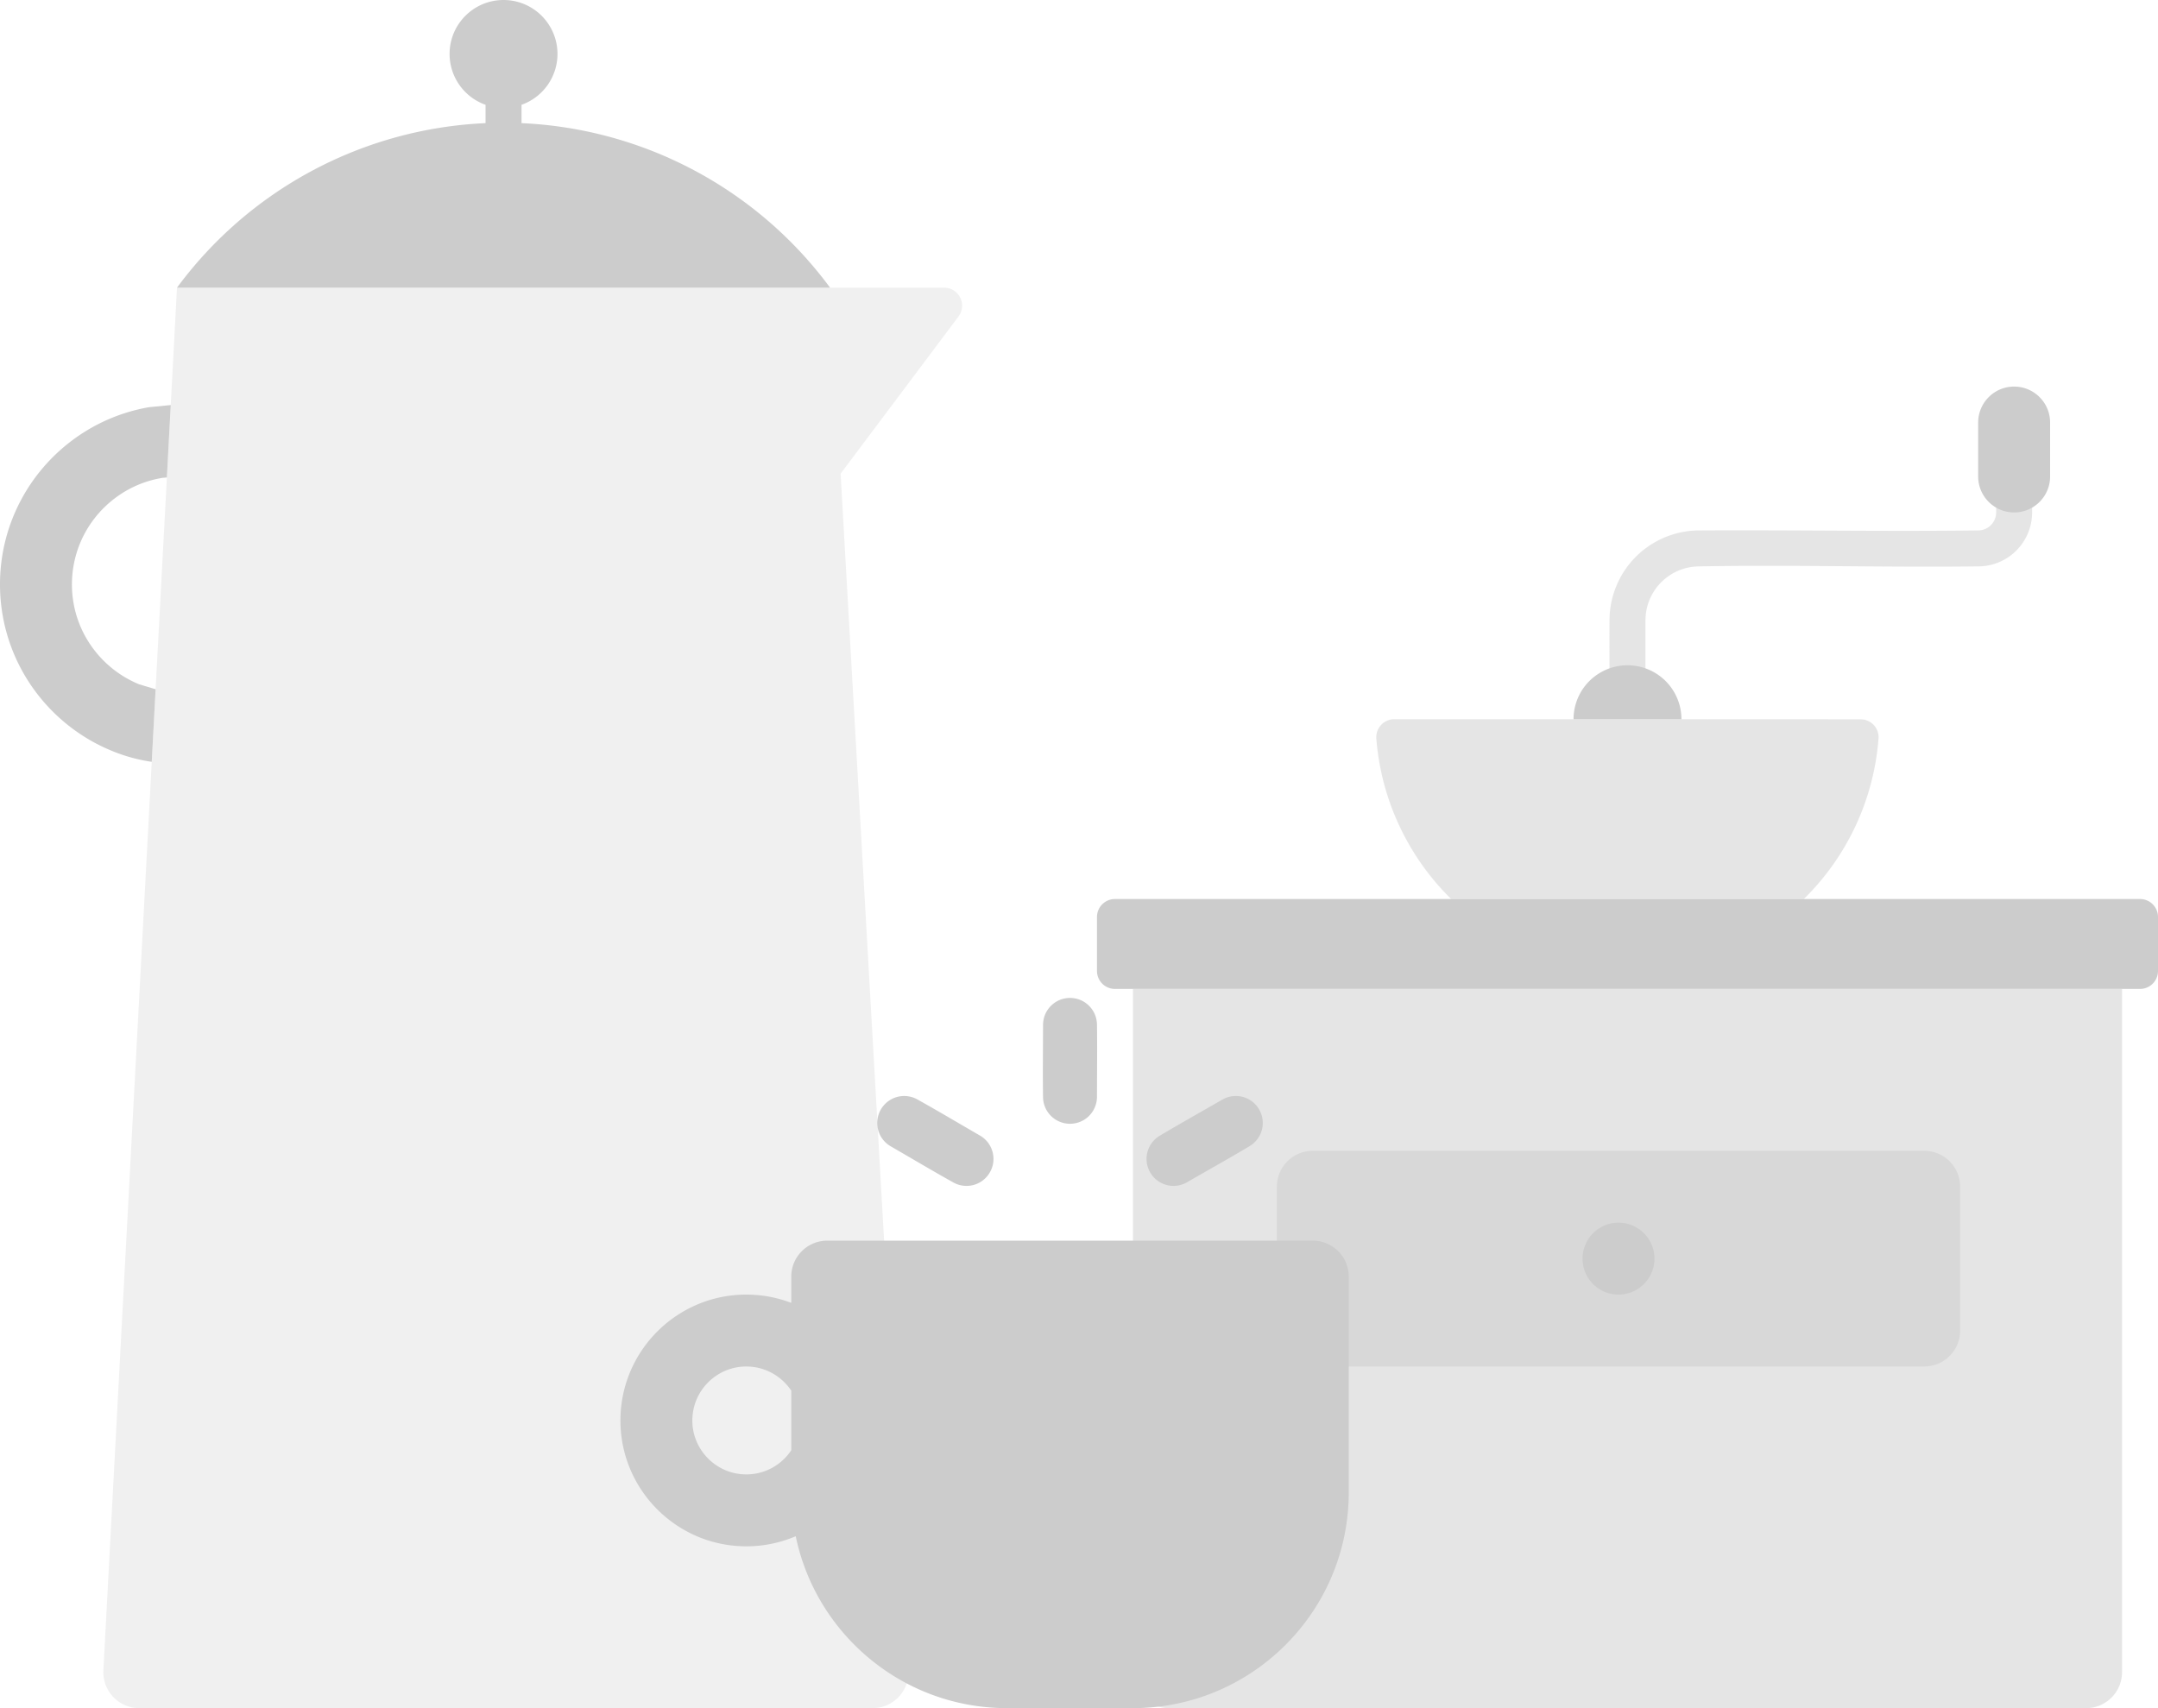<svg viewBox="0 0 240 190" xmlns="http://www.w3.org/2000/svg" fill-rule="evenodd" clip-rule="evenodd" stroke-linejoin="round" stroke-miterlimit="1.414"><path fill="none" d="M0 0h240v190H0z"/><clipPath id="a"><path d="M0 0h240v190H0z"/></clipPath><g clip-path="url(#a)" fill="#ccc"><path d="M92.316 32H105a2 2 0 0 1 1.6 3.2L93.489 52.682m7.545 133.092A3.997 3.997 0 0 1 97.041 190H15.493a3.999 3.999 0 0 1-3.995-4.213L19.684 32h72.632l8.718 153.774z" fill-opacity=".3"/><path d="M18.989 45.055l-.429 8.057-.468.038c-1.09.174-2.154.5-3.154.967a12.12 12.12 0 0 0-3.917 2.927 12.032 12.032 0 0 0-2.023 3.159 12.065 12.065 0 0 0-.691 7.51c.252 1.091.66 2.146 1.207 3.123a12.103 12.103 0 0 0 5.957 5.28l1.835.55-.429 8.073a18.475 18.475 0 0 1-4.207-1.127c-.753-.3-1.488-.64-2.2-1.027a20.122 20.122 0 0 1-7.938-7.843 19.901 19.901 0 0 1-2.019-5.228 20.125 20.125 0 0 1-.222-7.929 19.876 19.876 0 0 1 1.378-4.59 20.027 20.027 0 0 1 3.054-4.898 20.145 20.145 0 0 1 6.392-5.017 19.896 19.896 0 0 1 5.47-1.789l2.404-.236zM54 11.658A6.006 6.006 0 0 1 50 6c0-3.311 2.689-6 6-6s6 2.689 6 6a6.006 6.006 0 0 1-4 5.658v2.04A45.116 45.116 0 0 1 92.316 32H19.684A45.116 45.116 0 0 1 54 13.698v-2.04z"/><path d="M218 132c0-2.208-1.792-4-4-4h-68c-2.208 0-4 1.792-4 4v16c0 2.208 1.792 4 4 4h68c2.208 0 4-1.792 4-4v-16z" fill-opacity=".5"/><path d="M236 110v76c0 2.208-1.792 4-4 4H130c-2.208 0-4-1.792-4-4v-76h110zm-35.389-10a28.027 28.027 0 0 0 8.309-17.88 1.987 1.987 0 0 0-1.982-2.106C198.147 80 163.853 80 155.062 80a2 2 0 0 0-1.997 2.121A28.12 28.12 0 0 0 161.389 100h39.222zM183 76h-4c0-2.375-.014-4.749.001-7.124a10.023 10.023 0 0 1 2.67-6.679 9.997 9.997 0 0 1 7.205-3.196c10.391-.063 20.783.128 31.173-.002.214-.008.424-.044.625-.116a2.018 2.018 0 0 0 1.192-1.163c.091-.235.131-.481.134-.733V53h4v4.012a6.046 6.046 0 0 1-.303 1.872 6.026 6.026 0 0 1-1.561 2.463 6.021 6.021 0 0 1-3.396 1.607 6.499 6.499 0 0 1-.591.044c-10.432.131-20.867-.19-31.298.004a6.145 6.145 0 0 0-1.874.349 6.04 6.04 0 0 0-2.375 1.567 6.024 6.024 0 0 0-1.251 2.059 6.123 6.123 0 0 0-.351 2.029V76z" fill-opacity=".5"/><path d="M180 136c2.208 0 4 1.792 4 4s-1.792 4-4 4-4-1.792-4-4 1.792-4 4-4zm58-36a2 2 0 0 1 2 2v6a2 2 0 0 1-2 2H124a2 2 0 0 1-2-2v-6a2 2 0 0 1 2-2h114zm-51-20a6 6 0 1 0-12 0h12zm33-33c0-2.208 1.792-4 4-4s4 1.792 4 4v6c0 2.208-1.792 4-4 4s-4-1.792-4-4v-6zM146 138c2.208 0 4 1.792 4 4v24c0 13.246-10.754 24-24 24h-14c-11.575 0-21.247-8.212-23.503-19.122l-.207.087A14.007 14.007 0 0 1 83 172c-1.81 0-3.614-.35-5.29-1.035a14.092 14.092 0 0 1-7.329-6.898 13.924 13.924 0 0 1-1.245-4.11 14.102 14.102 0 0 1 .115-4.606c.248-1.293.681-2.55 1.282-3.722a14.072 14.072 0 0 1 6.553-6.32 13.92 13.92 0 0 1 5.733-1.308h.362c.653.013 1.304.062 1.95.16.98.15 1.943.406 2.869.76V142c0-2.208 1.792-4 4-4h54zm-58 16.685a6.09 6.09 0 0 0-2.342-2.065 5.908 5.908 0 0 0-2.421-.615c-.106-.004-.211-.005-.316-.004a5.913 5.913 0 0 0-2.449.556 6.061 6.061 0 0 0-3.004 3.114 5.913 5.913 0 0 0-.428 1.632 5.94 5.94 0 0 0 .787 3.737 6.084 6.084 0 0 0 2.778 2.463c.729.319 1.52.486 2.315.496a5.99 5.99 0 0 0 2.343-.44A6.028 6.028 0 0 0 88 161.314v-6.629zm12.682-32.773c.242.014.48.049.714.116.204.059.398.142.586.24 2.356 1.313 4.672 2.695 7.007 4.044a3.016 3.016 0 0 1 .935.844 3.02 3.02 0 0 1 .54 2.145 3.027 3.027 0 0 1-1.448 2.192 2.983 2.983 0 0 1-1.647.414 3.003 3.003 0 0 1-1.3-.355c-2.356-1.313-4.672-2.696-7.008-4.044a2.996 2.996 0 0 1-1.445-3.169 2.993 2.993 0 0 1 .782-1.507c.251-.262.55-.477.877-.633a3.01 3.01 0 0 1 1.226-.289c.091 0 .09 0 .181.002zm36.817-.002a3.01 3.01 0 0 1 1.226.289 3.014 3.014 0 0 1 1.398 1.37 3.002 3.002 0 0 1-1.106 3.892c-2.315 1.384-4.671 2.698-7.006 4.047a3.034 3.034 0 0 1-1.199.387 3.018 3.018 0 0 1-2.128-.605 3.023 3.023 0 0 1-1.173-2.35 3.033 3.033 0 0 1 .464-1.634 3.027 3.027 0 0 1 .958-.948c2.315-1.383 4.67-2.698 7.006-4.046.159-.089.321-.167.493-.228.286-.102.583-.155.886-.172.091-.002.09-.002.181-.002zm-18.353-10.906c.325.021.642.083.946.202a3.02 3.02 0 0 1 1.72 1.748c.113.306.171.624.186.949.044 2.699.002 5.398.002 8.097a3.018 3.018 0 0 1-.931 2.172 3 3 0 0 1-5.067-2.075c-.044-2.699-.002-5.398-.002-8.097.006-.358.063-.71.188-1.046a3.022 3.022 0 0 1 1.811-1.782c.308-.109.627-.161.952-.172.098 0 .098 0 .195.004z"/></g></svg>